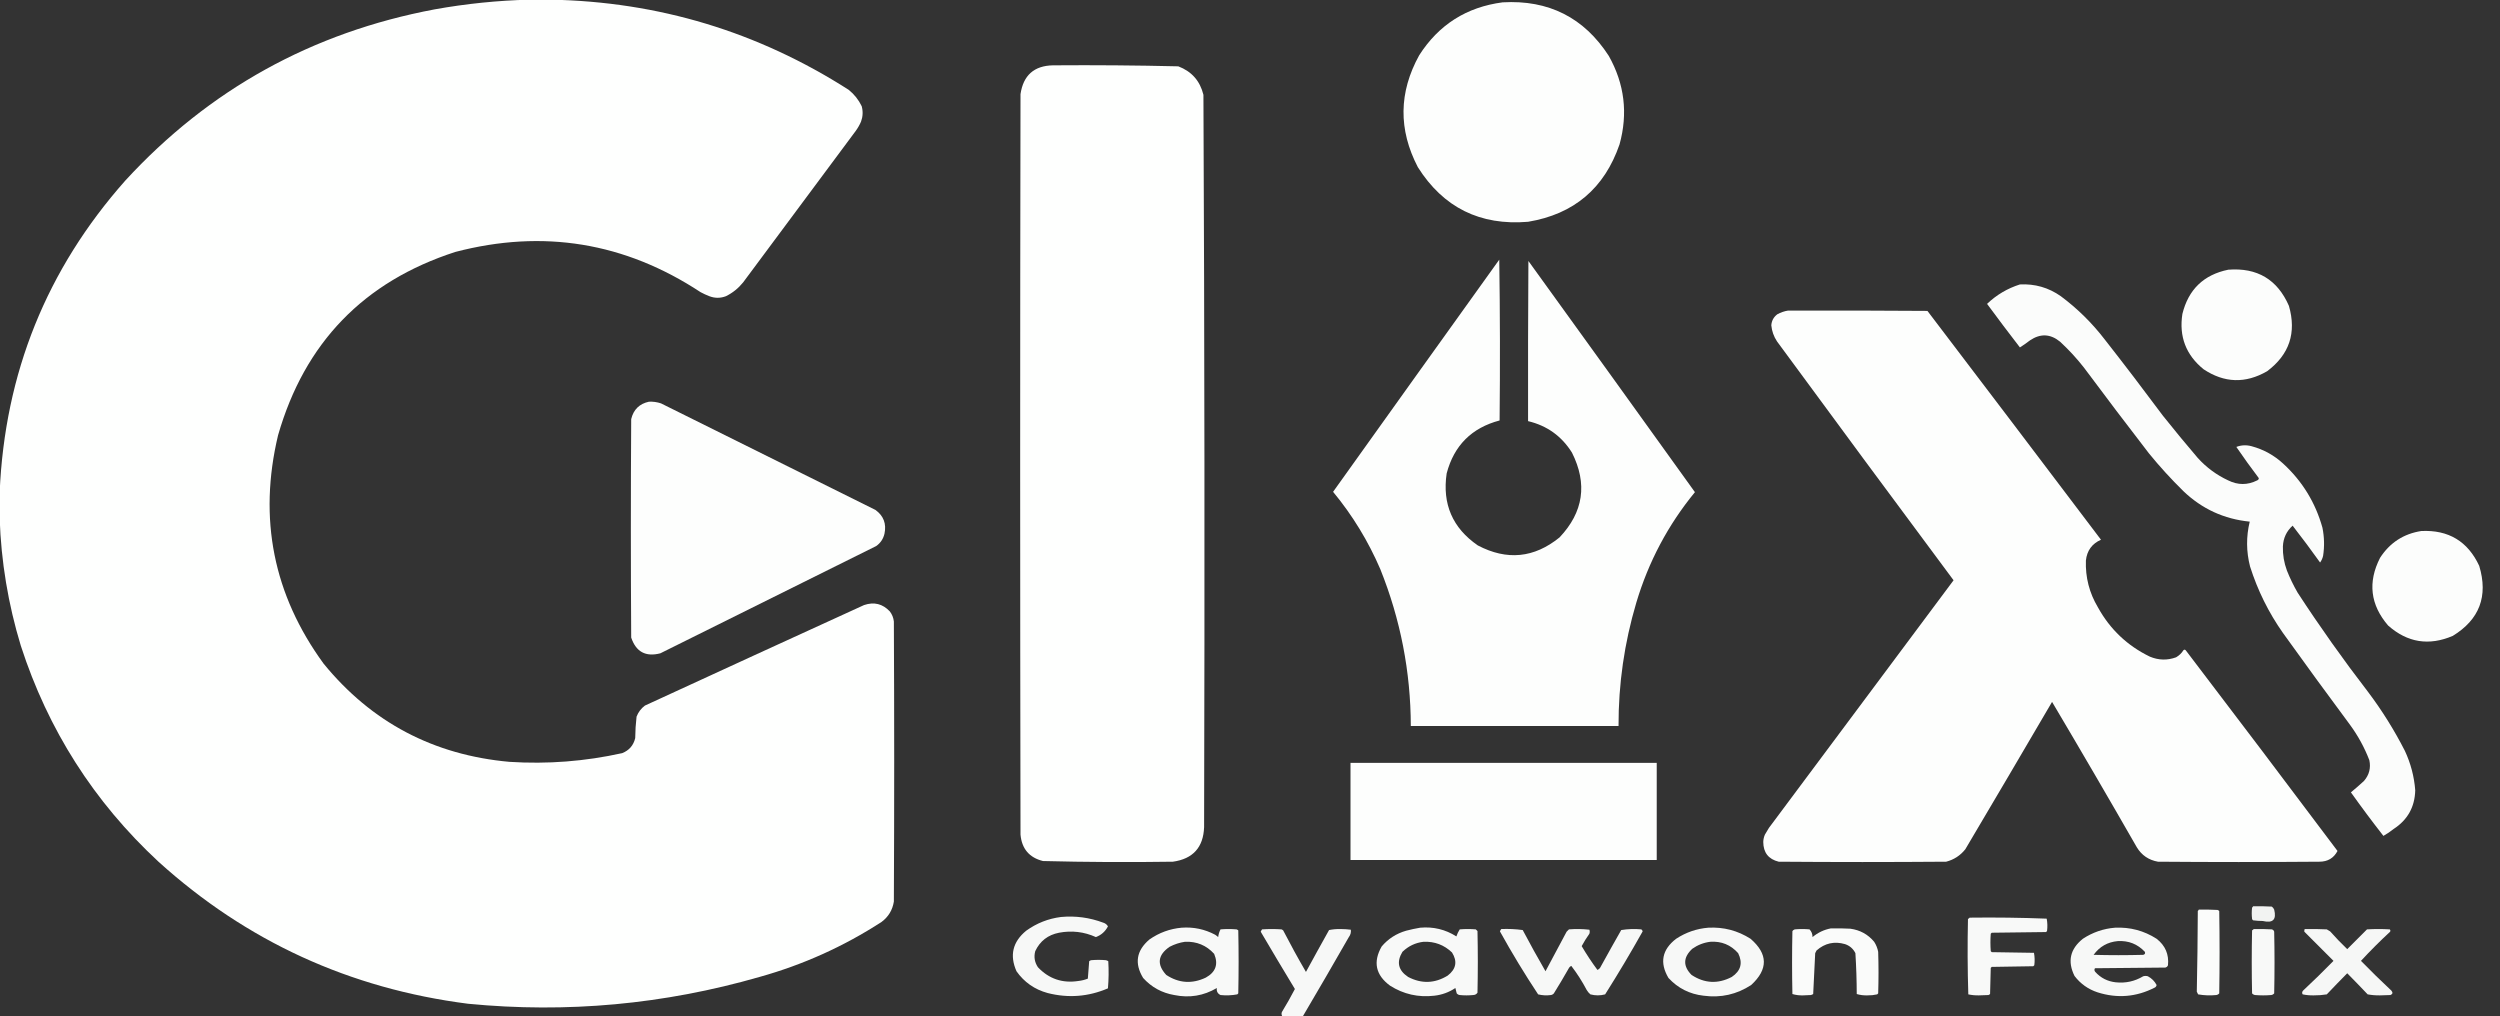 <?xml version="1.0" encoding="UTF-8"?>
<!DOCTYPE svg PUBLIC "-//W3C//DTD SVG 1.1//EN" "http://www.w3.org/Graphics/SVG/1.1/DTD/svg11.dtd">
<svg xmlns="http://www.w3.org/2000/svg" version="1.1" width="3731px" height="1517px" style="shape-rendering:geometricPrecision; text-rendering:geometricPrecision; image-rendering:optimizeQuality; fill-rule:evenodd; clip-rule:evenodd" xmlns:xlink="http://www.w3.org/1999/xlink">
<rect width="100%" height="100%" fill="#333333" stroke="none"/>
<g><path style="opacity:0.997" fill="#fefffe" d="M 790.5,-0.5 C 800.833,-0.5 811.167,-0.5 821.5,-0.5C 982.604,2.483 1130.94,47.316 1266.5,134C 1274.84,140.677 1281.34,148.844 1286,158.5C 1288.12,166.257 1287.79,173.923 1285,181.5C 1282.84,186.492 1280.17,191.159 1277,195.5C 1221,270.833 1165,346.167 1109,421.5C 1101.94,430.232 1093.44,437.065 1083.5,442C 1075.2,445.217 1066.86,445.217 1058.5,442C 1054.05,440.274 1049.71,438.274 1045.5,436C 932.576,361.735 810.576,341.735 679.5,376C 542.86,420.306 454.693,511.473 415,649.5C 385.285,773.926 407.952,887.593 483,990.5C 554.52,1078.02 647.02,1126.85 760.5,1137C 817.112,1140.62 873.112,1136.28 928.5,1124C 938.928,1119.91 945.428,1112.41 948,1101.5C 948.097,1090.78 948.763,1080.11 950,1069.5C 952.601,1062.79 956.768,1057.29 962.5,1053C 1071.42,1002.81 1180.42,952.806 1289.5,903C 1304.43,897.917 1317.26,901.084 1328,912.5C 1331.37,916.935 1333.37,921.935 1334,927.5C 1334.67,1066.83 1334.67,1206.17 1334,1345.5C 1331.99,1358.18 1325.82,1368.35 1315.5,1376C 1259.13,1412.51 1198.46,1439.85 1133.5,1458C 991.026,1499.01 846.026,1512.35 698.5,1498C 521.707,1475.37 367.707,1404.7 236.5,1286C 140.114,1196.54 71.614,1089.04 31,963.5C 12.151,901.408 1.651,838.075 -0.5,773.5C -0.5,760.5 -0.5,747.5 -0.5,734.5C 7.173,556.896 69.673,401.896 187,269.5C 311.93,133.586 465.764,48.42 648.5,14C 695.616,5.522 742.95,0.689 790.5,-0.5 Z"/></g>
<g><path style="opacity:0.994" fill="#fefffe" d="M 2242.5,3.5 C 2311.16,-0.423 2363.99,26.244 2401,83.5C 2424.45,125.24 2429.79,169.24 2417,215.5C 2394.39,281.11 2348.89,319.61 2280.5,331C 2208.91,336.957 2154.08,309.79 2116,249.5C 2086.81,193.442 2087.48,137.775 2118,82.5C 2147.13,36.903 2188.63,10.569 2242.5,3.5 Z"/></g>
<g><path style="opacity:0.997" fill="#fefffe" d="M 1571.5,97.5 C 1633.87,97.022 1696.2,97.522 1758.5,99C 1778.41,106.578 1790.91,120.744 1796,141.5C 1797.66,505.812 1798,870.145 1797,1234.5C 1795.87,1264.63 1780.37,1281.79 1750.5,1286C 1685.8,1286.98 1621.14,1286.65 1556.5,1285C 1536.09,1279.91 1524.93,1266.74 1523,1245.5C 1522.33,877.167 1522.33,508.833 1523,140.5C 1527.15,112.376 1543.31,98.042 1571.5,97.5 Z"/></g>
<g><path style="opacity:0.993" fill="#fefffe" d="M 2237.5,387.5 C 2238.67,467.332 2238.83,547.332 2238,627.5C 2196.34,638.496 2170,664.829 2159,706.5C 2152.26,752.165 2167.76,787.998 2205.5,814C 2248.91,836.823 2289.58,832.823 2327.5,802C 2363.21,764.237 2369.38,722.071 2346,675.5C 2330.61,650.886 2308.78,635.219 2280.5,628.5C 2280.33,548.833 2280.5,469.166 2281,389.5C 2364.03,504.36 2446.86,619.36 2529.5,734.5C 2489.39,783.38 2460.22,838.38 2442,899.5C 2424.16,959.522 2415.33,1020.86 2415.5,1083.5C 2312.17,1083.5 2208.83,1083.5 2105.5,1083.5C 2105.28,1002.55 2090.11,924.548 2060,849.5C 2041.92,807.463 2018.42,768.963 1989.5,734C 2072.05,618.4 2154.71,502.9 2237.5,387.5 Z"/></g>
<g><path style="opacity:0.988" fill="#fefffe" d="M 3325.5,402.5 C 3368.67,399.154 3398.84,417.154 3416,456.5C 3427.52,496.605 3416.69,529.105 3383.5,554C 3351.17,572.695 3319.5,571.695 3288.5,551C 3262.27,529.65 3251.77,502.15 3257,468.5C 3265.99,432.005 3288.83,410.005 3325.5,402.5 Z"/></g>
<g><path style="opacity:0.981" fill="#fefffe" d="M 3014.5,424.5 C 3036.86,423.344 3057.2,429.178 3075.5,442C 3100.29,460.461 3122.13,481.961 3141,506.5C 3170.49,544.14 3199.49,582.14 3228,620.5C 3244.96,641.791 3262.29,662.791 3280,683.5C 3292.92,697.755 3308.08,708.921 3325.5,717C 3339.89,724.087 3354.22,724.087 3368.5,717C 3370.26,716.28 3371.09,715.113 3371,713.5C 3359.47,698.265 3348.3,682.765 3337.5,667C 3344.98,664.142 3352.65,663.808 3360.5,666C 3378.34,670.87 3394.01,679.536 3407.5,692C 3436.03,718.221 3455.53,750.054 3466,787.5C 3468.83,801.452 3469.16,815.452 3467,829.5C 3466.17,833.161 3464.67,836.495 3462.5,839.5C 3449.19,820.861 3435.52,802.527 3421.5,784.5C 3412.39,792.724 3407.56,803.057 3407,815.5C 3406.67,827.861 3408.67,839.861 3413,851.5C 3417.53,862.898 3422.87,873.898 3429,884.5C 3462.06,935.222 3497.06,984.556 3534,1032.5C 3554.84,1060.15 3573.17,1089.48 3589,1120.5C 3597.76,1139.22 3602.93,1158.89 3604.5,1179.5C 3603.83,1204.34 3593.17,1223.51 3572.5,1237C 3567.6,1240.91 3562.43,1244.41 3557,1247.5C 3540.36,1226.22 3524.19,1204.55 3508.5,1182.5C 3515.12,1177.05 3521.62,1171.38 3528,1165.5C 3535.81,1156.43 3538.47,1146.09 3536,1134.5C 3528.66,1115.49 3519,1097.82 3507,1081.5C 3473.28,1036.11 3439.95,990.447 3407,944.5C 3385.64,914.113 3369.31,881.113 3358,845.5C 3352.26,823.191 3352.09,800.858 3357.5,778.5C 3319.17,774.666 3286.17,759.499 3258.5,733C 3240.23,715.065 3223.06,696.232 3207,676.5C 3174.28,634.117 3141.95,591.45 3110,548.5C 3099.21,534.714 3087.38,521.88 3074.5,510C 3060.05,498.124 3045.05,497.458 3029.5,508C 3024.64,511.695 3019.64,515.195 3014.5,518.5C 2997.94,497.051 2981.6,475.384 2965.5,453.5C 2979.62,440.034 2995.95,430.368 3014.5,424.5 Z"/></g>
<g><path style="opacity:0.995" fill="#fefffe" d="M 2668.5,463.5 C 2737.83,463.333 2807.17,463.5 2876.5,464C 2963.03,577.691 3049.36,691.525 3135.5,805.5C 3122.08,811.436 3114.58,821.77 3113,836.5C 3112.1,861.556 3118.1,884.889 3131,906.5C 3149.07,939.24 3174.91,963.74 3208.5,980C 3221.43,985.398 3234.43,985.731 3247.5,981C 3252.06,978.396 3255.73,974.896 3258.5,970.5C 3259.65,969.269 3260.82,969.269 3262,970.5C 3337.9,1070.06 3413.4,1169.89 3488.5,1270C 3482.85,1280.67 3473.85,1286 3461.5,1286C 3381.17,1286.67 3300.83,1286.67 3220.5,1286C 3206.72,1283.53 3196.22,1276.37 3189,1264.5C 3147.35,1191.87 3105.19,1119.54 3062.5,1047.5C 3019.53,1120.96 2976.37,1194.3 2933,1267.5C 2925.52,1276.82 2916.02,1282.99 2904.5,1286C 2821.17,1286.67 2737.83,1286.67 2654.5,1286C 2639.24,1282.22 2631.57,1272.39 2631.5,1256.5C 2631.61,1252.67 2632.44,1249.01 2634,1245.5C 2636,1242.17 2638,1238.83 2640,1235.5C 2731.83,1112.33 2823.67,989.167 2915.5,866C 2827.28,747.448 2739.45,628.615 2652,509.5C 2647.17,502.187 2644.34,494.187 2643.5,485.5C 2644.01,478.647 2647.01,473.147 2652.5,469C 2657.64,466.226 2662.97,464.393 2668.5,463.5 Z"/></g>
<g><path style="opacity:0.994" fill="#fefffe" d="M 968.5,599.5 C 974.659,599.216 980.659,600.049 986.5,602C 1093.17,655 1199.83,708 1306.5,761C 1318.64,769.798 1323.14,781.631 1320,796.5C 1318.18,804.312 1314.01,810.478 1307.5,815C 1200.17,868.333 1092.83,921.667 985.5,975C 963.679,980.673 949.179,972.84 942,951.5C 941.333,842.833 941.333,734.167 942,625.5C 945.424,611.242 954.257,602.575 968.5,599.5 Z"/></g>
<g><path style="opacity:0.989" fill="#fefffe" d="M 3613.5,792.5 C 3654.1,790.54 3682.93,807.873 3700,844.5C 3713.6,889.737 3700.43,924.57 3660.5,949C 3624.94,964.211 3592.77,959.044 3564,933.5C 3537.44,902.587 3533.44,868.92 3552,832.5C 3566.58,809.968 3587.08,796.635 3613.5,792.5 Z"/></g>
<g><path style="opacity:0.996" fill="#fefffe" d="M 2015.5,1138.5 C 2167.83,1138.5 2320.17,1138.5 2472.5,1138.5C 2472.5,1186.83 2472.5,1235.17 2472.5,1283.5C 2320.17,1283.5 2167.83,1283.5 2015.5,1283.5C 2015.5,1235.17 2015.5,1186.83 2015.5,1138.5 Z"/></g>
<g><path style="opacity:0.941" fill="#fefffe" d="M 3362.5,1352.5 C 3371.84,1352.33 3381.17,1352.5 3390.5,1353C 3392.05,1354.21 3393.22,1355.71 3394,1357.5C 3397.74,1372.42 3392.08,1378.09 3377,1374.5C 3372.12,1374.47 3367.28,1374.14 3362.5,1373.5C 3361.81,1372.97 3361.31,1372.31 3361,1371.5C 3360.33,1365.83 3360.33,1360.17 3361,1354.5C 3361.72,1353.96 3362.22,1353.29 3362.5,1352.5 Z"/></g>
<g><path style="opacity:0.984" fill="#fefffe" d="M 3281.5,1357.5 C 3290.84,1357.33 3300.17,1357.5 3309.5,1358C 3310.42,1358.37 3311.25,1358.87 3312,1359.5C 3312.67,1400.5 3312.67,1441.5 3312,1482.5C 3310.83,1483.89 3309.33,1484.73 3307.5,1485C 3298.42,1485.91 3289.42,1485.58 3280.5,1484C 3279.83,1482.67 3279.17,1481.33 3278.5,1480C 3279.33,1439.9 3279.83,1399.74 3280,1359.5C 3280.72,1358.96 3281.22,1358.29 3281.5,1357.5 Z"/></g>
<g><path style="opacity:0.961" fill="#fefffe" d="M 1583.5,1368.5 C 1605.17,1366.52 1626.17,1369.36 1646.5,1377C 1649.58,1377.91 1651.91,1379.74 1653.5,1382.5C 1649.54,1390.14 1643.54,1395.48 1635.5,1398.5C 1617.88,1390.56 1599.55,1388.39 1580.5,1392C 1563.94,1395.24 1552.11,1404.41 1545,1419.5C 1542.71,1428.07 1544.05,1436.07 1549,1443.5C 1565.46,1460.88 1585.62,1467.71 1609.5,1464C 1614.33,1463.46 1619,1462.29 1623.5,1460.5C 1624.19,1451.81 1624.86,1443.14 1625.5,1434.5C 1626.38,1433.75 1627.38,1433.25 1628.5,1433C 1635.83,1432.33 1643.17,1432.33 1650.5,1433C 1651.77,1433.31 1652.93,1433.81 1654,1434.5C 1654.82,1448.08 1654.66,1461.58 1653.5,1475C 1624.34,1487.53 1594.34,1489.86 1563.5,1482C 1544.05,1476.7 1528.55,1465.87 1517,1449.5C 1506.49,1425.69 1511.33,1405.52 1531.5,1389C 1547.13,1377.74 1564.47,1370.9 1583.5,1368.5 Z"/></g>
<g><path style="opacity:0.965" fill="#fefffe" d="M 2939.5,1369.5 C 2977.92,1369.01 3016.25,1369.51 3054.5,1371C 3055.64,1377.08 3055.81,1383.25 3055,1389.5C 3054.5,1390 3054,1390.5 3053.5,1391C 3026.5,1391.33 2999.5,1391.67 2972.5,1392C 2972,1392.5 2971.5,1393 2971,1393.5C 2970.33,1402.17 2970.33,1410.83 2971,1419.5C 2971.5,1420 2972,1420.5 2972.5,1421C 2993.5,1421.33 3014.5,1421.67 3035.5,1422C 3036.64,1428.08 3036.81,1434.25 3036,1440.5C 3035.5,1441 3035,1441.5 3034.5,1442C 3013.83,1442.33 2993.17,1442.67 2972.5,1443C 2972,1443.5 2971.5,1444 2971,1444.5C 2970.67,1457.5 2970.33,1470.5 2970,1483.5C 2969.25,1484.13 2968.42,1484.63 2967.5,1485C 2962.83,1485.17 2958.17,1485.33 2953.5,1485.5C 2948.06,1485.62 2942.73,1485.12 2937.5,1484C 2936.34,1446.57 2936.17,1409.07 2937,1371.5C 2937.99,1370.93 2938.83,1370.27 2939.5,1369.5 Z"/></g>
<g><path style="opacity:0.97" fill="#fefffe" d="M 1763.5,1384.5 C 1781.21,1383.21 1797.87,1386.71 1813.5,1395C 1815.09,1396.05 1816.59,1397.21 1818,1398.5C 1818.48,1394.42 1819.64,1390.59 1821.5,1387C 1829.5,1386.33 1837.5,1386.33 1845.5,1387C 1846.42,1387.37 1847.25,1387.87 1848,1388.5C 1848.67,1419.83 1848.67,1451.17 1848,1482.5C 1847.5,1483 1847,1483.5 1846.5,1484C 1838.23,1485.54 1829.9,1485.87 1821.5,1485C 1817.18,1482.91 1815.34,1479.41 1816,1474.5C 1796.29,1486.15 1775.12,1489.65 1752.5,1485C 1734,1481.83 1718.5,1473.33 1706,1459.5C 1692.77,1437.73 1695.93,1418.56 1715.5,1402C 1730.01,1391.9 1746.01,1386.07 1763.5,1384.5 Z M 1768.5,1405.5 C 1785.88,1404.78 1800.38,1410.78 1812,1423.5C 1818.54,1438.95 1814.37,1450.78 1799.5,1459C 1779,1468.7 1759.33,1467.37 1740.5,1455C 1726.12,1439.25 1727.79,1425.25 1745.5,1413C 1752.86,1409.16 1760.53,1406.66 1768.5,1405.5 Z"/></g>
<g><path style="opacity:0.967" fill="#fefffe" d="M 2119.5,1384.5 C 2139.07,1382.74 2157.07,1387.08 2173.5,1397.5C 2174.74,1393.8 2176.41,1390.3 2178.5,1387C 2186.5,1386.33 2194.5,1386.33 2202.5,1387C 2203.33,1387.83 2204.17,1388.67 2205,1389.5C 2205.67,1420.17 2205.67,1450.83 2205,1481.5C 2203.49,1483.77 2201.32,1484.93 2198.5,1485C 2191.83,1485.67 2185.17,1485.67 2178.5,1485C 2176.67,1484.73 2175.17,1483.89 2174,1482.5C 2173.33,1479.83 2172.67,1477.17 2172,1474.5C 2162.47,1480.9 2151.97,1484.73 2140.5,1486C 2116.65,1488.77 2094.65,1483.77 2074.5,1471C 2052.99,1455.14 2048.82,1435.64 2062,1412.5C 2071.73,1401.04 2083.89,1393.21 2098.5,1389C 2105.57,1387.15 2112.57,1385.65 2119.5,1384.5 Z M 2124.5,1405.5 C 2141.02,1404.84 2155.19,1410.17 2167,1421.5C 2175.31,1434.8 2173.14,1446.3 2160.5,1456C 2141.22,1467.8 2121.55,1468.46 2101.5,1458C 2086.66,1448.15 2083.82,1435.65 2093,1420.5C 2101.87,1411.94 2112.37,1406.94 2124.5,1405.5 Z"/></g>
<g><path style="opacity:0.964" fill="#fefffe" d="M 2549.5,1384.5 C 2572.34,1383.29 2593.34,1388.79 2612.5,1401C 2638.67,1423.56 2639,1446.56 2613.5,1470C 2591.91,1484.12 2568.24,1489.45 2542.5,1486C 2521.64,1483.65 2504.14,1474.82 2490,1459.5C 2476.55,1436.68 2480.39,1417.18 2501.5,1401C 2516.17,1391.39 2532.17,1385.89 2549.5,1384.5 Z M 2552.5,1405.5 C 2569.16,1404.44 2583,1410.11 2594,1422.5C 2601.24,1437.03 2598.07,1448.87 2584.5,1458C 2563.87,1468.74 2543.87,1467.74 2524.5,1455C 2511.5,1441.86 2511.84,1428.86 2525.5,1416C 2533.7,1410.21 2542.7,1406.71 2552.5,1405.5 Z"/></g>
<g><path style="opacity:0.963" fill="#fefffe" d="M 3156.5,1384.5 C 3178.99,1383.45 3199.66,1388.95 3218.5,1401C 3231.48,1411.11 3237.14,1424.28 3235.5,1440.5C 3234.81,1442.35 3233.48,1443.52 3231.5,1444C 3196.5,1444.33 3161.5,1444.67 3126.5,1445C 3125.33,1446.87 3125.49,1448.7 3127,1450.5C 3135.18,1459.51 3145.34,1464.67 3157.5,1466C 3172.2,1467.57 3185.87,1464.57 3198.5,1457C 3200.83,1456.33 3203.17,1456.33 3205.5,1457C 3211.21,1460.05 3215.55,1464.38 3218.5,1470C 3218.21,1471.89 3217.21,1473.22 3215.5,1474C 3188.18,1487.95 3159.85,1490.29 3130.5,1481C 3116.41,1476.38 3104.91,1468.21 3096,1456.5C 3085.22,1434.76 3089.39,1416.26 3108.5,1401C 3123.18,1391.38 3139.18,1385.88 3156.5,1384.5 Z M 3160.5,1404.5 C 3176.58,1403.55 3190.08,1408.88 3201,1420.5C 3201.87,1422.89 3201.03,1424.39 3198.5,1425C 3173.83,1425.67 3149.17,1425.67 3124.5,1425C 3133.37,1412.73 3145.37,1405.9 3160.5,1404.5 Z"/></g>
<g><path style="opacity:0.978" fill="#fefffe" d="M 2732.5,1385.5 C 2742.17,1385.33 2751.84,1385.5 2761.5,1386C 2775.96,1387.97 2787.79,1394.47 2797,1405.5C 2799.97,1410.08 2801.97,1415.08 2803,1420.5C 2803.67,1441.17 2803.67,1461.83 2803,1482.5C 2802.5,1483 2802,1483.5 2801.5,1484C 2796.75,1485.08 2791.92,1485.58 2787,1485.5C 2781.5,1485.7 2776.17,1485.03 2771,1483.5C 2770.95,1463.12 2770.29,1442.78 2769,1422.5C 2765.71,1415.88 2760.54,1411.38 2753.5,1409C 2737.55,1404.42 2723.38,1407.58 2711,1418.5C 2710.33,1419.83 2709.67,1421.17 2709,1422.5C 2708.02,1442.87 2707.02,1463.21 2706,1483.5C 2704.93,1484.19 2703.77,1484.69 2702.5,1485C 2698.67,1485.17 2694.83,1485.33 2691,1485.5C 2685.5,1485.7 2680.17,1485.03 2675,1483.5C 2674.33,1452.17 2674.33,1420.83 2675,1389.5C 2675.9,1388.3 2677.07,1387.47 2678.5,1387C 2685.83,1386.33 2693.17,1386.33 2700.5,1387C 2703.56,1390.16 2705.06,1393.99 2705,1398.5C 2713.08,1391.76 2722.25,1387.42 2732.5,1385.5 Z"/></g>
<g><path style="opacity:0.964" fill="#fefffe" d="M 1944.5,1516.5 C 1934.17,1516.5 1923.83,1516.5 1913.5,1516.5C 1912.49,1514.6 1912.32,1512.6 1913,1510.5C 1919.89,1499.23 1926.39,1487.73 1932.5,1476C 1915.29,1447.62 1898.29,1419.12 1881.5,1390.5C 1882.04,1389.25 1882.71,1388.09 1883.5,1387C 1893.17,1386.33 1902.83,1386.33 1912.5,1387C 1913.42,1387.37 1914.25,1387.87 1915,1388.5C 1925.83,1409.49 1937.16,1430.15 1949,1450.5C 1960.37,1429.59 1971.87,1408.75 1983.5,1388C 1989.06,1386.88 1994.73,1386.38 2000.5,1386.5C 2005.75,1386.51 2010.91,1386.85 2016,1387.5C 2016.51,1391.51 2015.51,1395.18 2013,1398.5C 1990.41,1438.02 1967.57,1477.36 1944.5,1516.5 Z"/></g>
<g><path style="opacity:0.964" fill="#fefffe" d="M 2240.5,1386.5 C 2251.27,1386.05 2261.94,1386.55 2272.5,1388C 2283.45,1408.74 2294.79,1429.24 2306.5,1449.5C 2317,1429.83 2327.5,1410.17 2338,1390.5C 2339.17,1389.33 2340.33,1388.17 2341.5,1387C 2351.74,1386.18 2361.91,1386.35 2372,1387.5C 2372.67,1389.5 2372.67,1391.5 2372,1393.5C 2367.79,1399.41 2363.96,1405.58 2360.5,1412C 2367.75,1424.35 2375.58,1436.19 2384,1447.5C 2386.32,1446.51 2387.99,1444.85 2389,1442.5C 2399.04,1424.25 2409.21,1406.09 2419.5,1388C 2429.4,1386.38 2439.4,1386.05 2449.5,1387C 2450.58,1387.67 2451.25,1388.67 2451.5,1390C 2433.69,1421.82 2415.02,1453.15 2395.5,1484C 2388.15,1485.96 2380.82,1485.96 2373.5,1484C 2371.29,1482.13 2369.46,1479.96 2368,1477.5C 2361.3,1464.73 2353.63,1452.73 2345,1441.5C 2343.23,1442.34 2341.9,1443.67 2341,1445.5C 2333.92,1458 2326.59,1470.33 2319,1482.5C 2317.83,1483.89 2316.33,1484.73 2314.5,1485C 2308.08,1485.87 2301.75,1485.54 2295.5,1484C 2275.26,1453.43 2256.26,1422.09 2238.5,1390C 2238.98,1388.7 2239.64,1387.53 2240.5,1386.5 Z"/></g>
<g><path style="opacity:0.969" fill="#fefffe" d="M 3363.5,1386.5 C 3372.51,1386.33 3381.51,1386.5 3390.5,1387C 3392.33,1387.5 3393.5,1388.67 3394,1390.5C 3394.67,1421.17 3394.67,1451.83 3394,1482.5C 3392.83,1483.89 3391.33,1484.73 3389.5,1485C 3381.5,1485.67 3373.5,1485.67 3365.5,1485C 3363.67,1484.73 3362.17,1483.89 3361,1482.5C 3360.33,1451.17 3360.33,1419.83 3361,1388.5C 3361.99,1387.93 3362.83,1387.27 3363.5,1386.5 Z"/></g>
<g><path style="opacity:0.958" fill="#fefffe" d="M 3439.5,1386.5 C 3450.51,1386.33 3461.51,1386.5 3472.5,1387C 3474.17,1388 3475.83,1389 3477.5,1390C 3485.7,1399.2 3494.2,1408.04 3503,1416.5C 3512.82,1406.68 3522.65,1396.85 3532.5,1387C 3543.83,1386.33 3555.17,1386.33 3566.5,1387C 3567.52,1388.05 3567.68,1389.22 3567,1390.5C 3551.91,1404.45 3537.41,1418.95 3523.5,1434C 3538.3,1449.13 3553.46,1463.96 3569,1478.5C 3571.36,1481.41 3570.86,1483.57 3567.5,1485C 3562.33,1485.17 3557.17,1485.33 3552,1485.5C 3545.76,1485.6 3539.59,1485.1 3533.5,1484C 3523.44,1473.38 3513.28,1462.88 3503,1452.5C 3492.72,1462.88 3482.56,1473.38 3472.5,1484C 3466.05,1485.05 3459.55,1485.55 3453,1485.5C 3447.39,1485.62 3441.89,1485.12 3436.5,1484C 3435.33,1482.13 3435.49,1480.3 3437,1478.5C 3452.54,1463.96 3467.7,1449.13 3482.5,1434C 3468.07,1419.57 3453.57,1405.07 3439,1390.5C 3438.81,1389.18 3438.97,1387.85 3439.5,1386.5 Z"/></g>
</svg>
